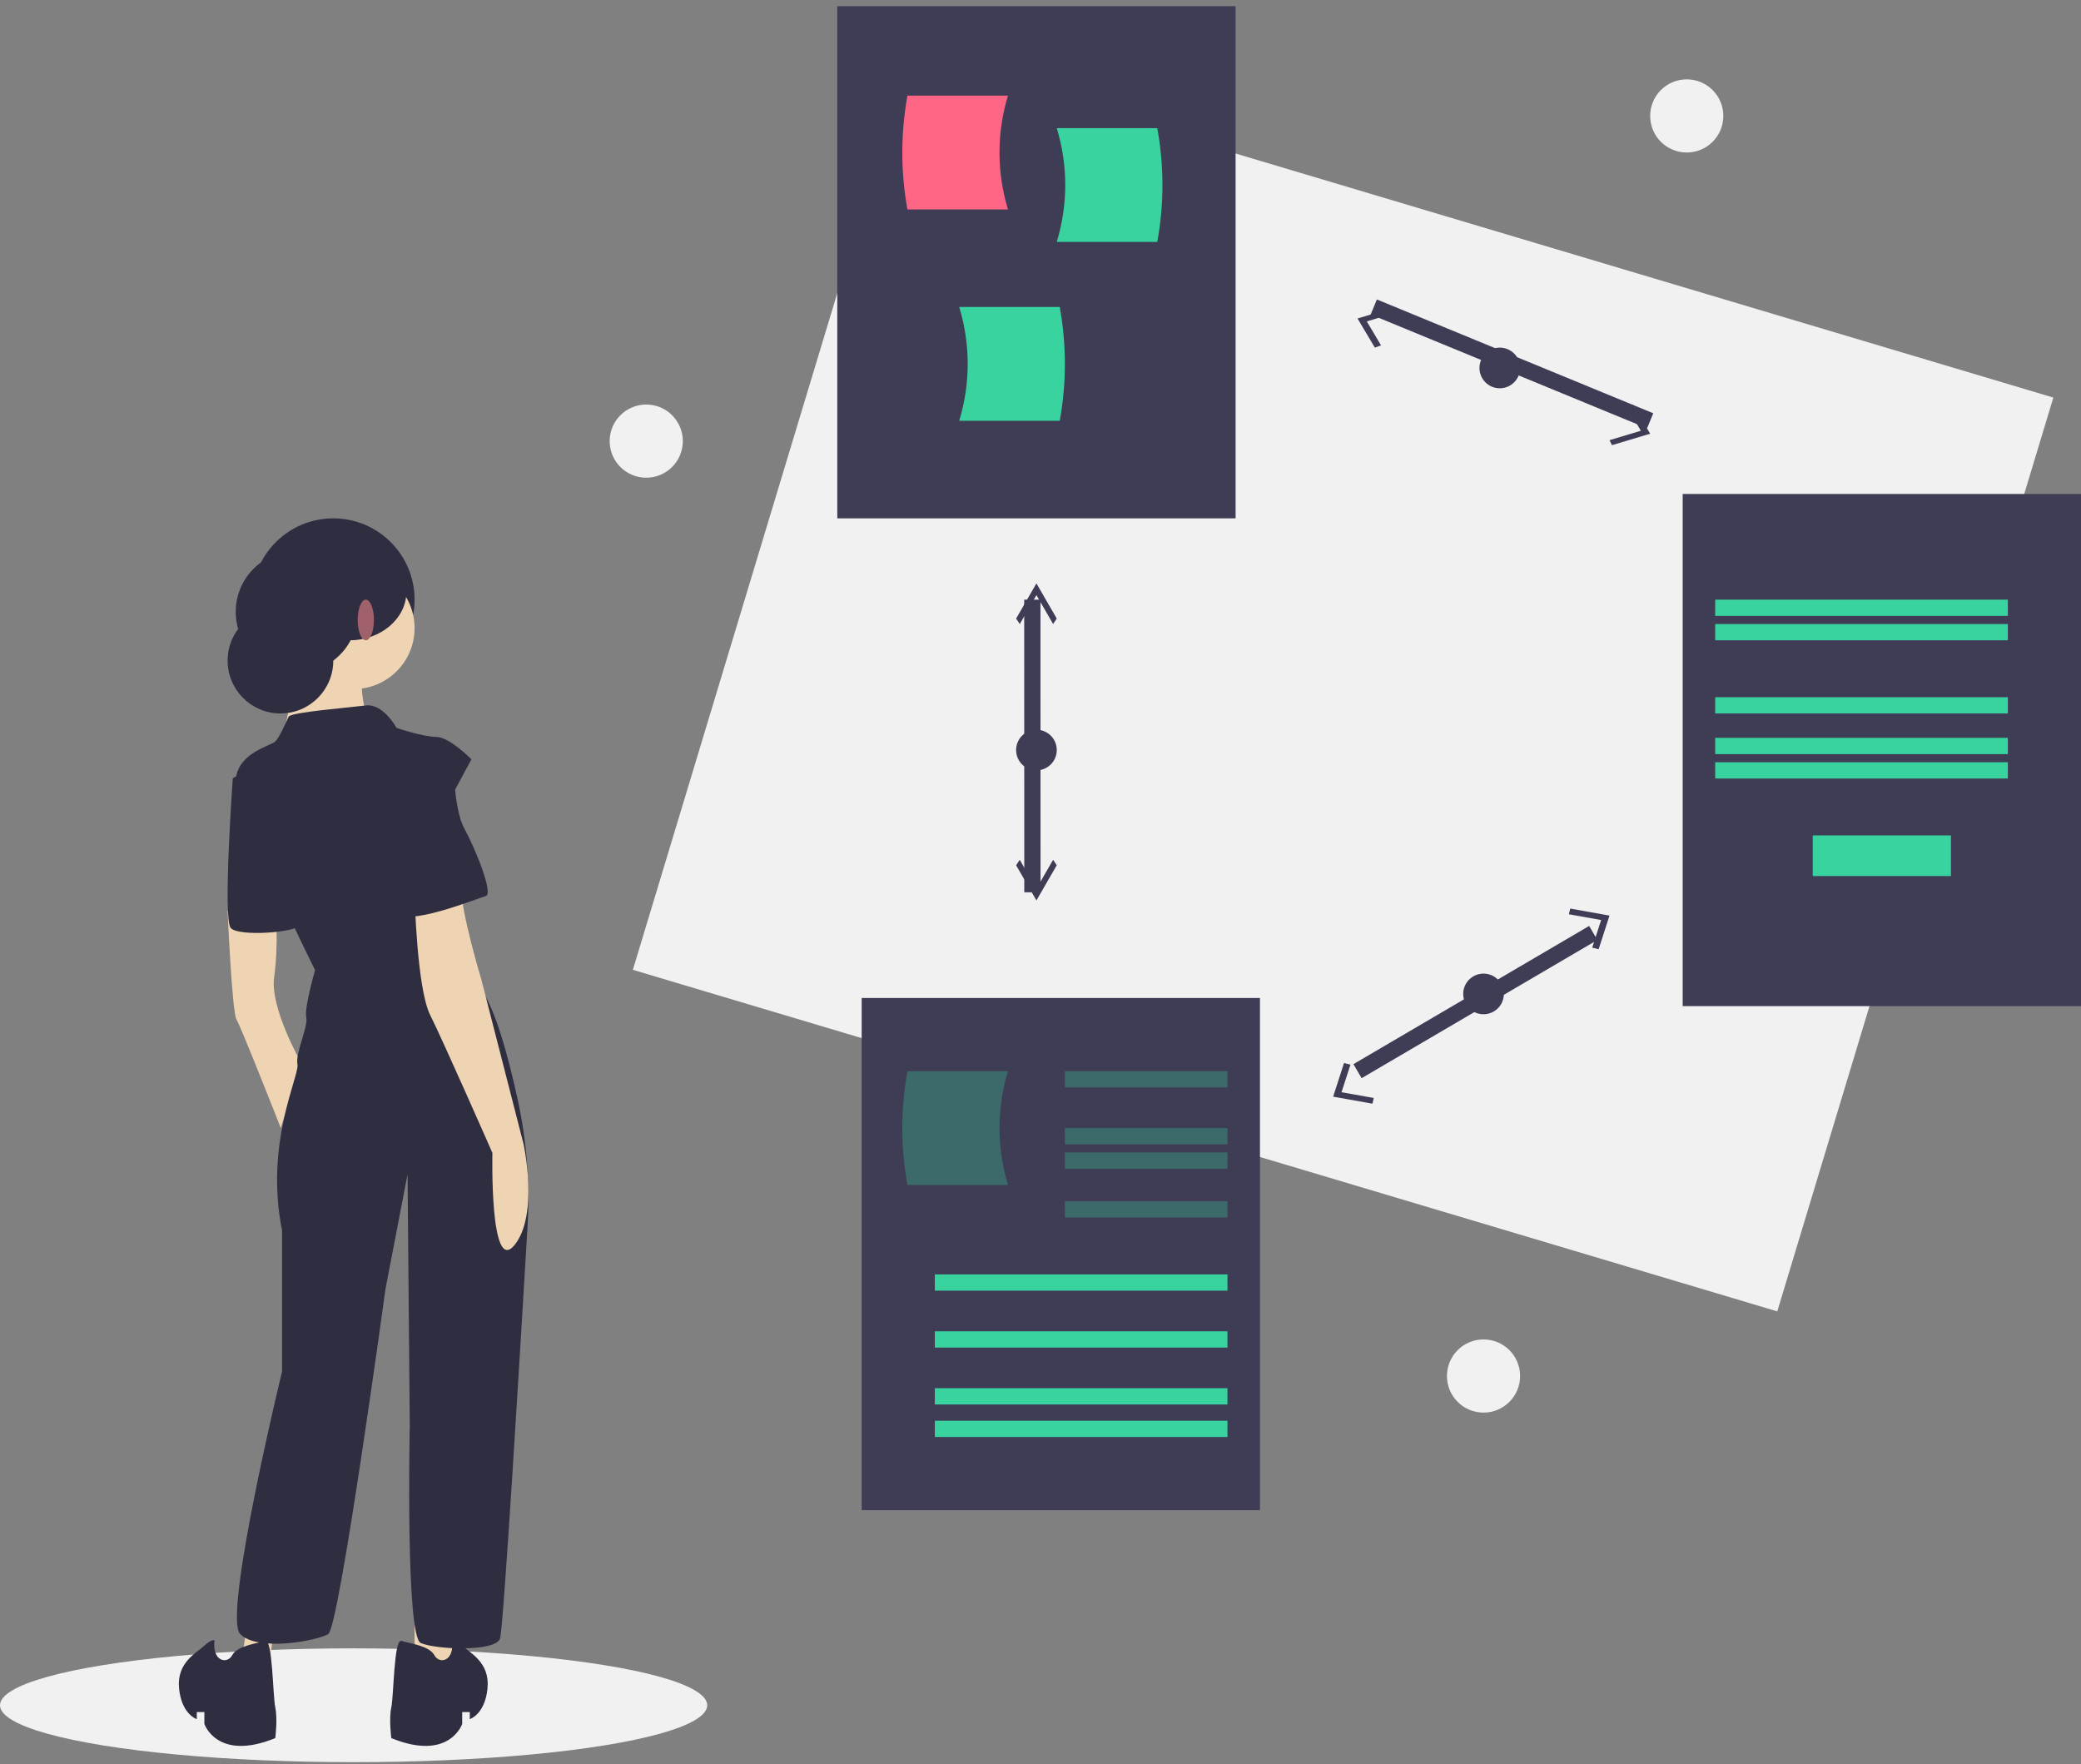 <?xml version="1.0" encoding="UTF-8"?>
<svg width="256px" height="217px" viewBox="0 0 256 217" version="1.1" xmlns="http://www.w3.org/2000/svg" xmlns:xlink="http://www.w3.org/1999/xlink">
    <rect x="0" y="0" width="256" height="217" fill="#808080" stroke="none"/>
    <!-- Generator: Sketch 61 (89581) - https://sketch.com -->
    <title>undraw_process_e90d</title>
    <desc>Created with Sketch.</desc>
    <g id="Final-with-Visuals" stroke="none" stroke-width="1" fill="none" fill-rule="evenodd">
        <g id="Artboard-Copy" transform="translate(-350, -530)">
            <g id="undraw_process_e90d" transform="translate(350, 530)">
                <circle id="Oval" fill="#F1F1F1" fill-rule="nonzero" cx="207.5" cy="14.261" r="4.5"></circle>
                <circle id="Oval" fill="#F1F1F1" fill-rule="nonzero" cx="182.5" cy="169.261" r="4.5"></circle>
                <circle id="Oval" fill="#F1F1F1" fill-rule="nonzero" cx="79.5" cy="54.261" r="4.5"></circle>
                <ellipse id="Oval" fill="#F1F1F1" fill-rule="nonzero" cx="43.5" cy="209.761" rx="43.5" ry="7"></ellipse>
                <circle id="Oval" fill="#2F2E41" fill-rule="nonzero" cx="41" cy="73.761" r="10"></circle>
                <polygon id="Path" fill="#EED4B2" fill-rule="nonzero" points="30.458 199.173 29 209.761 32.542 209.761 34 197.761"></polygon>
                <polygon id="Path" fill="#EED4B2" fill-rule="nonzero" points="51 198.761 51 207.161 56 207.761 56 198.761"></polygon>
                <path d="M28,112.05 C28,112.05 28.545,124.535 29.091,125.406 C29.636,126.277 34.545,138.761 34.545,138.761 L37,130.632 C37,130.632 33.182,123.954 33.727,120.18 C34.273,116.405 33.929,111.761 33.929,111.761 L28,112.05 Z" id="Path" fill="#EED4B2" fill-rule="nonzero"></path>
                <circle id="Oval" fill="#EED4B2" fill-rule="nonzero" cx="43.5" cy="77.261" r="7.5"></circle>
                <path d="M35.978,77.761 C35.978,77.761 36.273,89.2 34.21,90.916 C32.146,92.632 46,91.202 46,91.202 C46,91.202 43.052,83.195 45.41,81.479 C47.769,79.763 35.978,77.761 35.978,77.761 Z" id="Path" fill="#EED4B2" fill-rule="nonzero"></path>
                <path d="M48.782,89.538 C48.782,89.538 47.157,86.503 44.989,86.779 C42.822,87.054 35.778,87.606 35.507,88.158 C35.236,88.71 34.424,90.641 33.882,91.193 C33.34,91.745 29.276,92.572 29.005,95.883 C28.734,99.194 38.758,119.334 38.758,119.334 C38.758,119.334 37.404,124.024 37.675,125.128 C37.946,126.232 36.32,129.542 36.591,130.922 C36.862,132.301 32.527,140.578 34.695,151.338 L34.695,168.719 C34.695,168.719 27.38,198.792 29.547,200.999 C31.715,203.206 39.029,201.827 40.384,200.999 C41.738,200.171 47.428,158.511 47.428,158.511 L50.137,144.441 L50.408,175.341 C50.408,175.341 49.866,201.275 51.762,202.103 C53.659,202.93 60.973,203.206 61.515,201.551 C61.938,200.26 64.008,165.908 64.899,150.851 C65.208,145.653 64.806,140.437 63.706,135.352 C62.579,130.144 60.942,124.025 59.077,121.541 C55.555,116.851 53.388,101.953 53.388,101.953 L57.993,93.4 C57.993,93.4 55.284,90.641 53.659,90.641 C52.033,90.641 48.782,89.538 48.782,89.538 Z" id="Path" fill="#2F2E41" fill-rule="nonzero"></path>
                <path d="M30.418,94.761 L28.639,95.728 C28.639,95.728 27.382,113.084 28.394,114.162 C29.406,115.239 36.442,114.713 36.972,113.764 C37.502,112.814 30.418,94.761 30.418,94.761 Z" id="Path" fill="#2F2E41" fill-rule="nonzero"></path>
                <path d="M51,110.07 C51,110.07 51.274,121.564 52.915,124.848 C54.557,128.132 60.576,141.815 60.576,141.815 C60.576,141.815 60.226,156.875 63.274,153.176 C66.321,149.477 64.406,140.72 64.406,140.72 L59.208,120.469 C59.208,120.469 56.472,111.438 56.745,108.702 C57.019,105.965 51,110.07 51,110.07 Z" id="Path" fill="#EED4B2" fill-rule="nonzero"></path>
                <path d="M55.613,201.789 C55.613,201.789 55.924,201.556 56.859,202.431 C57.793,203.305 60.285,204.472 59.973,207.679 C59.662,210.886 57.793,211.47 57.793,211.47 L57.793,210.595 L56.859,210.595 L56.859,212.053 C56.859,212.053 55.302,216.718 48.138,213.802 C48.138,213.802 47.827,211.47 48.138,210.012 C48.45,208.554 48.45,201.556 49.384,201.848 C50.319,202.139 52.81,202.431 53.433,203.597 C54.056,204.763 55.924,204.355 55.613,201.789 Z" id="Path" fill="#2F2E41" fill-rule="nonzero"></path>
                <path d="M26.387,201.789 C26.387,201.789 26.076,201.556 25.141,202.431 C24.207,203.305 21.715,204.472 22.027,207.679 C22.338,210.886 24.207,211.47 24.207,211.47 L24.207,210.595 L25.141,210.595 L25.141,212.053 C25.141,212.053 26.698,216.718 33.862,213.802 C33.862,213.802 34.173,211.47 33.862,210.012 C33.55,208.554 33.55,201.556 32.616,201.848 C31.681,202.139 29.19,202.431 28.567,203.597 C27.944,204.763 26.076,204.355 26.387,201.789 Z" id="Path" fill="#2F2E41" fill-rule="nonzero"></path>
                <path d="M51.153,92.761 L55.787,93.567 C55.787,93.567 55.787,99.476 57.111,101.893 C58.435,104.311 60.752,109.952 59.759,110.22 C58.766,110.489 49.498,114.249 48.836,112.101 C48.174,109.952 46.518,92.761 51.153,92.761 Z" id="Path" fill="#2F2E41" fill-rule="nonzero"></path>
                <circle id="Oval" fill="#2F2E41" fill-rule="nonzero" cx="34.5" cy="81.261" r="6.5"></circle>
                <circle id="Oval" fill="#2F2E41" fill-rule="nonzero" cx="36.5" cy="75.261" r="7.5"></circle>
                <ellipse id="Oval" fill="#2F2E41" fill-rule="nonzero" cx="43" cy="72.761" rx="7" ry="6"></ellipse>
                <ellipse id="Oval" fill="#A0616A" fill-rule="nonzero" cx="45" cy="76.261" rx="1" ry="2.5"></ellipse>
                <polygon id="Rectangle" fill="#F1F1F1" fill-rule="nonzero" transform="translate(165.225, 84.1) rotate(16.714) translate(-165.225, -84.1) " points="91.866 25.514 238.785 25.264 238.584 142.687 91.666 142.936"></polygon>
                <line x1="169" y1="37.761" x2="203" y2="51.761" id="Path" stroke="#3F3D56" stroke-width="2"></line>
                <polygon id="Path" fill="#3F3D56" fill-rule="nonzero" points="169.132 42.761 169.892 42.482 168.141 39.537 172 38.377 171.7 37.761 167 39.174"></polygon>
                <polygon id="Path" fill="#3F3D56" fill-rule="nonzero" points="198.3 54.761 198 54.145 201.859 52.985 200.108 50.04 200.868 49.761 203 53.348"></polygon>
                <circle id="Oval" fill="#3F3D56" fill-rule="nonzero" cx="184.5" cy="45.261" r="2.5"></circle>
                <line x1="167" y1="131.761" x2="196" y2="114.761" id="Path" stroke="#3F3D56" stroke-width="2"></line>
                <polygon id="Path" fill="#3F3D56" fill-rule="nonzero" points="168.834 135.761 169 135.059 165.03 134.352 166.131 130.955 165.339 130.761 164 134.898"></polygon>
                <polygon id="Path" fill="#3F3D56" fill-rule="nonzero" points="196.66 116.761 195.869 116.567 196.969 113.171 193 112.462 193.166 111.761 198 112.624"></polygon>
                <circle id="Oval" fill="#3F3D56" fill-rule="nonzero" cx="182.5" cy="122.261" r="2.5"></circle>
                <line x1="126.995" y1="73.761" x2="127.005" y2="109.761" id="Path" stroke="#3F3D56" stroke-width="2"></line>
                <polygon id="Path" fill="#3F3D56" fill-rule="nonzero" points="125 76.09 125.448 76.761 127.499 73.206 129.552 76.759 130 76.087 127.499 71.761"></polygon>
                <polygon id="Path" fill="#3F3D56" fill-rule="nonzero" points="125 106.434 125.448 105.763 127.5 109.316 129.552 105.761 130 106.432 127.501 110.761"></polygon>
                <circle id="Oval" fill="#3F3D56" fill-rule="nonzero" cx="127.5" cy="92.261" r="2.5"></circle>
                <rect id="Rectangle" fill="#3F3D56" fill-rule="nonzero" x="103" y="0.761" width="49" height="63"></rect>
                <path d="M124,25.761 L111.633,25.761 C110.789,21.129 110.789,16.393 111.633,11.761 L124,11.761 C122.607,16.334 122.607,21.188 124,25.761 L124,25.761 Z" id="Path" fill="#FF6584" fill-rule="nonzero"></path>
                <path d="M130,29.761 L142.367,29.761 C143.211,25.129 143.211,20.393 142.367,15.761 L130,15.761 C131.393,20.334 131.393,25.188 130,29.761 Z" id="Path" fill="#38D39F" fill-rule="nonzero"></path>
                <path d="M118,51.761 L130.367,51.761 C131.211,47.129 131.211,42.393 130.367,37.761 L118,37.761 C119.393,42.334 119.393,47.188 118,51.761 L118,51.761 Z" id="Path" fill="#38D39F" fill-rule="nonzero"></path>
                <rect id="Rectangle" fill="#3F3D56" fill-rule="nonzero" x="207" y="60.761" width="49" height="63"></rect>
                <rect id="Rectangle" fill="#38D39F" fill-rule="nonzero" x="211" y="73.761" width="36" height="2"></rect>
                <rect id="Rectangle" fill="#38D39F" fill-rule="nonzero" x="211" y="76.761" width="36" height="2"></rect>
                <rect id="Rectangle" fill="#38D39F" fill-rule="nonzero" x="211" y="85.761" width="36" height="2"></rect>
                <rect id="Rectangle" fill="#38D39F" fill-rule="nonzero" x="211" y="90.761" width="36" height="2"></rect>
                <rect id="Rectangle" fill="#38D39F" fill-rule="nonzero" x="211" y="93.761" width="36" height="2"></rect>
                <rect id="Rectangle" fill="#38D39F" fill-rule="nonzero" x="223" y="102.761" width="17" height="5"></rect>
                <rect id="Rectangle" fill="#3F3D56" fill-rule="nonzero" x="106" y="122.761" width="49" height="63"></rect>
                <rect id="Rectangle" fill="#38D39F" fill-rule="nonzero" x="115" y="156.761" width="36" height="2"></rect>
                <rect id="Rectangle" fill="#38D39F" fill-rule="nonzero" x="115" y="163.761" width="36" height="2"></rect>
                <rect id="Rectangle" fill="#38D39F" fill-rule="nonzero" x="115" y="170.761" width="36" height="2"></rect>
                <rect id="Rectangle" fill="#38D39F" fill-rule="nonzero" x="115" y="174.761" width="36" height="2"></rect>
                <path d="M124,145.761 L111.633,145.761 C110.789,141.129 110.789,136.393 111.633,131.761 L124,131.761 C122.607,136.334 122.607,141.188 124,145.761 L124,145.761 Z" id="Path" fill="#38D39F" fill-rule="nonzero" opacity="0.3"></path>
                <rect id="Rectangle" fill="#38D39F" fill-rule="nonzero" opacity="0.3" x="131" y="131.761" width="20" height="2"></rect>
                <rect id="Rectangle" fill="#38D39F" fill-rule="nonzero" opacity="0.3" x="131" y="138.761" width="20" height="2"></rect>
                <rect id="Rectangle" fill="#38D39F" fill-rule="nonzero" opacity="0.3" x="131" y="141.761" width="20" height="2"></rect>
                <rect id="Rectangle" fill="#38D39F" fill-rule="nonzero" opacity="0.3" x="131" y="147.761" width="20" height="2"></rect>
            </g>
        </g>
    </g>
</svg>